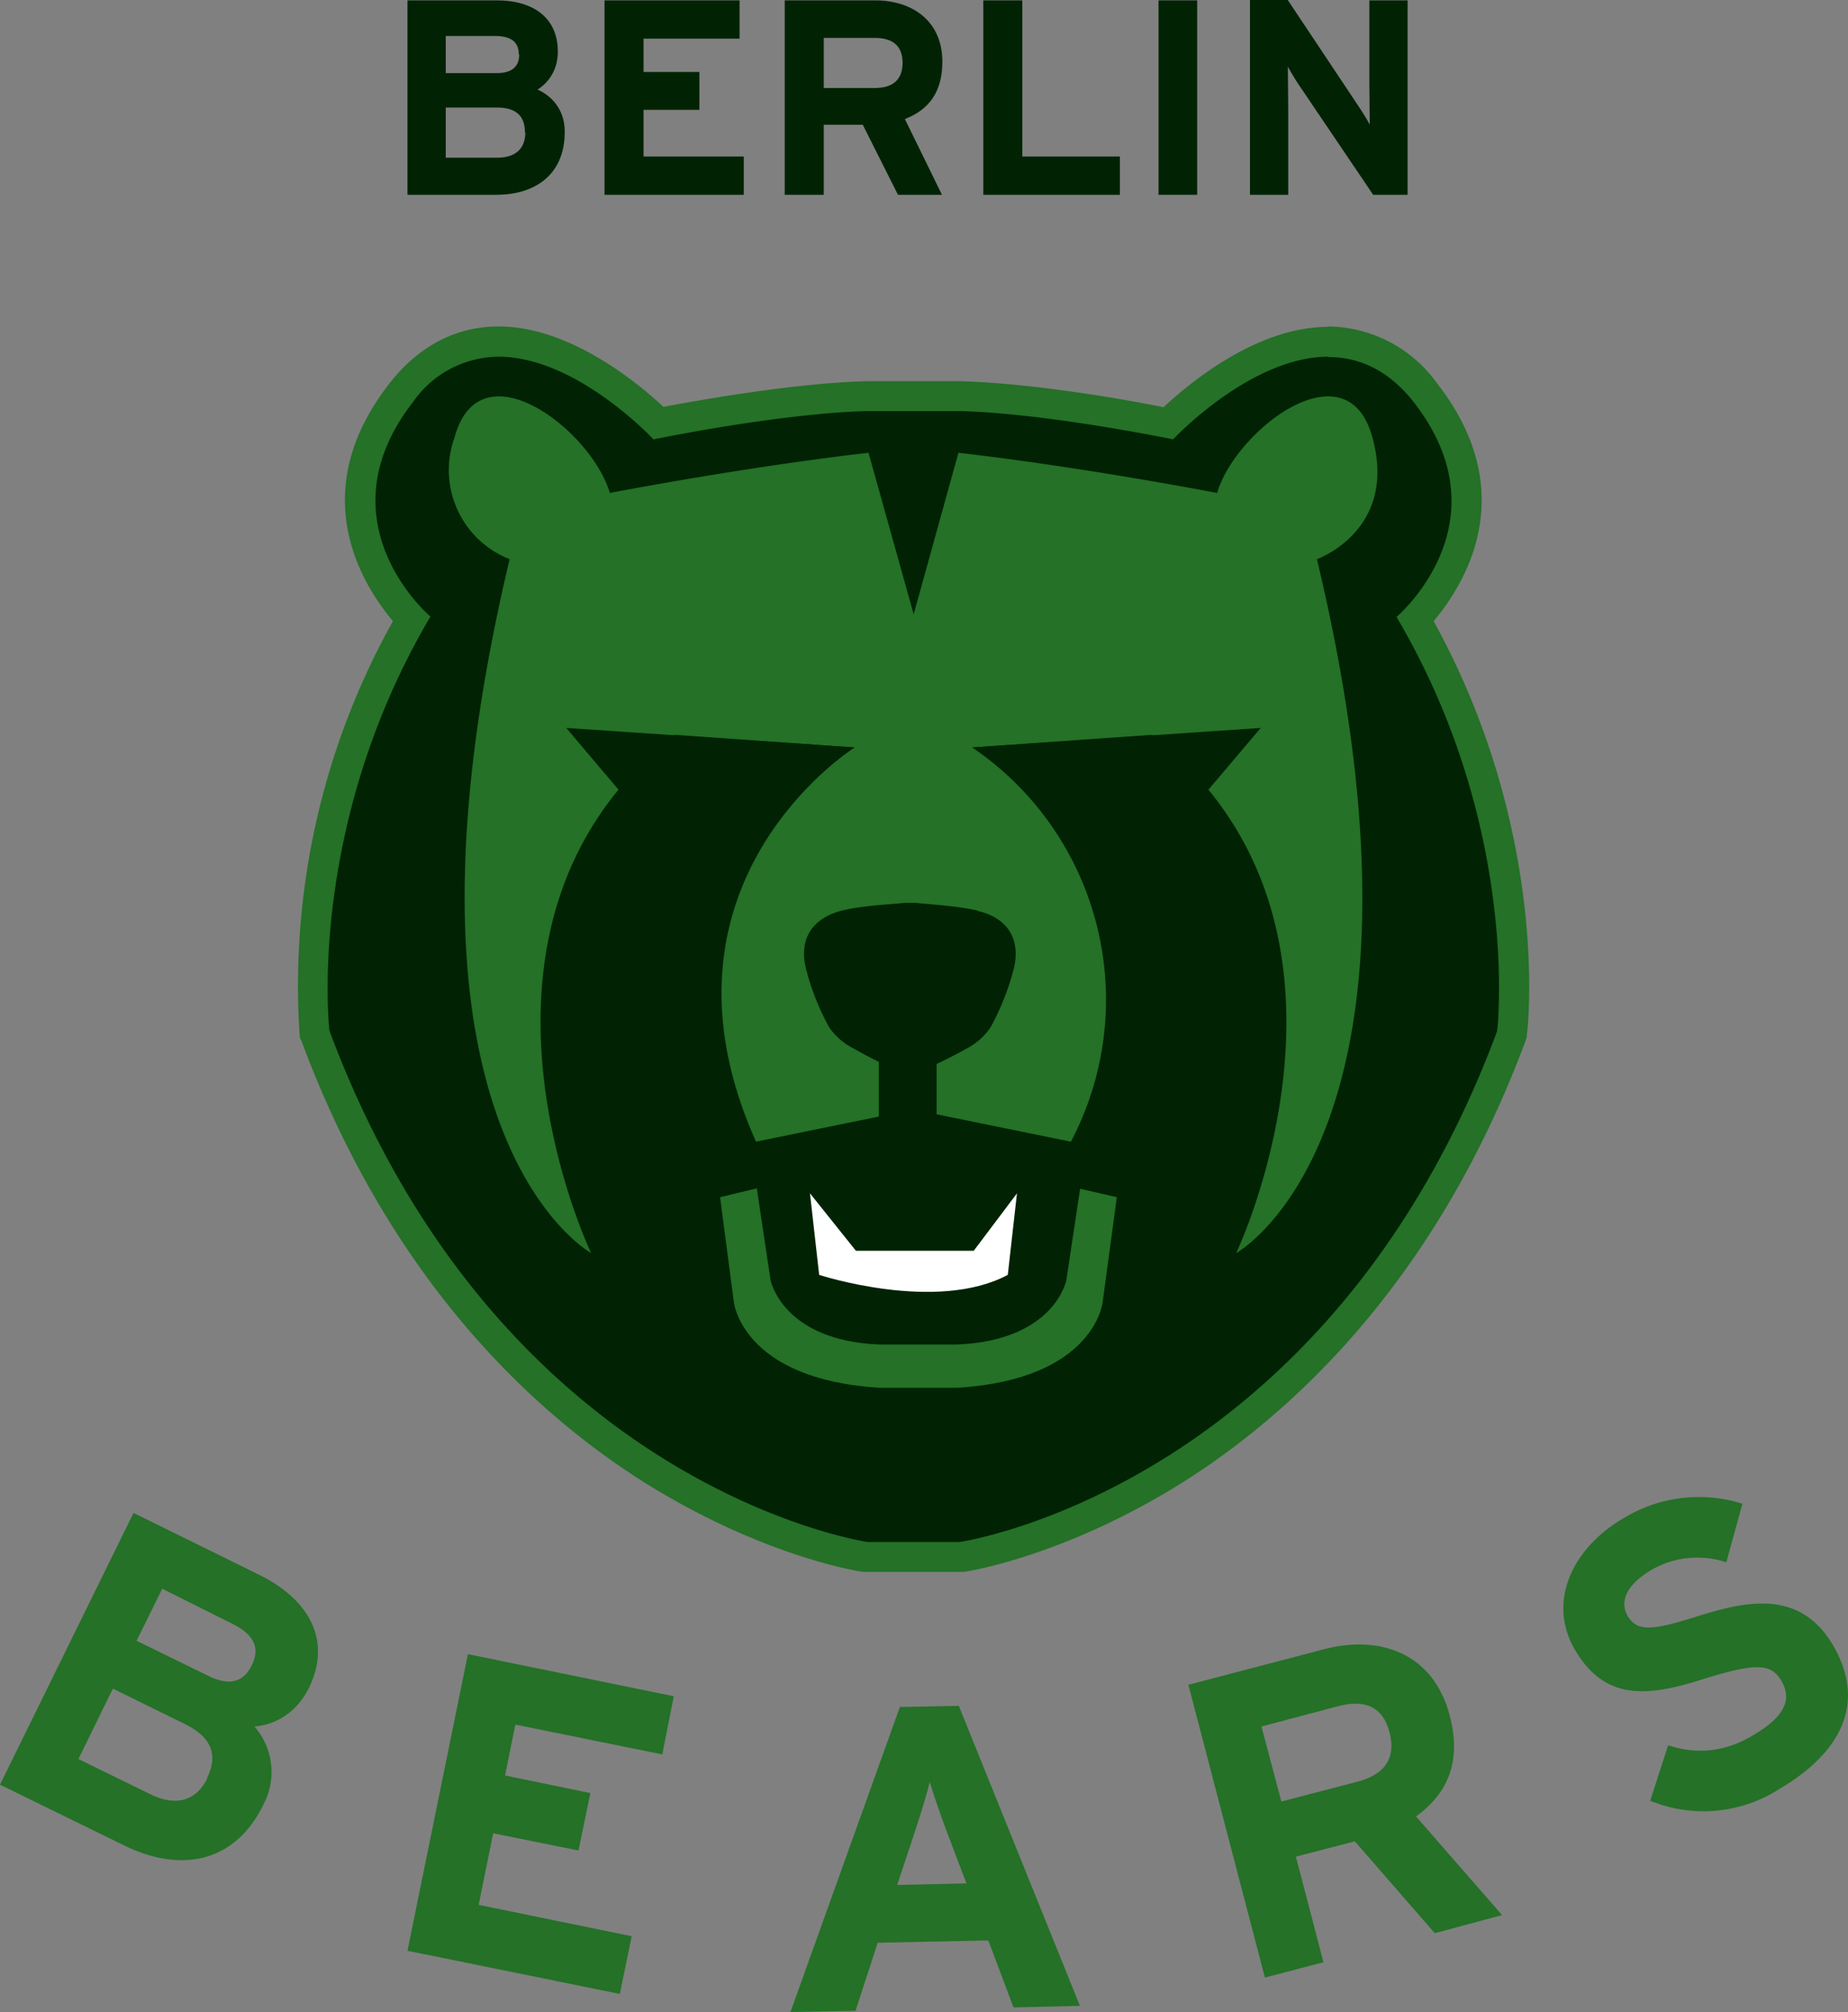 <svg xmlns="http://www.w3.org/2000/svg" id="Layer_1" width="483" height="525.7"><rect width="100%" height="100%" fill="#808080" stroke="none"/><defs id="defs85"><style id="style83">.cls-1{fill:#012304}.cls-4{fill:#247127}</style></defs><g id="g137" transform="translate(-58.5 -37.1)"><g id="g109"><g id="g93"><path id="path89" fill="#012304" d="M285 444h-.3a157 157 0 0 1-55.1-22.5c-27.5-17.1-65.2-50.8-88.6-113.7l-.2-.4v-.5c-.3-2.2-5.9-53.2 25.3-108-6.9-7.2-24.8-30.7-2.8-59a31.3 31.3 0 0 1 25.5-13.4c18.7 0 36.5 16 41.9 21.3 7.6-1.6 34.4-6.6 54.4-7.1h24.2a383 383 0 0 1 54.6 7c5.3-5.2 23.1-21.2 41.8-21.2 10 0 18.6 4.5 25.5 13.4 22 28.3 4.1 51.8-2.7 59a191.3 191.3 0 0 1 25.3 108l-.1.5-.2.4c-23.4 63-61 96.6-88.6 113.7a157 157 0 0 1-55 22.5z" class="cls-1"/><path id="path91" fill="#247127" d="M405.7 130.4c7.8 0 15.6 3.2 22.4 11.9 24.4 31.5-4.6 56-4.6 56 32.6 55.2 26.3 108.2 26.3 108.2C405.2 426.2 309.3 440 309.3 440h-24s-96-13.9-140.7-133.6c0 0-6.2-53 26.4-108.2 0 0-29-24.5-4.6-56a27.5 27.5 0 0 1 22.4-11.9c20.4 0 40.5 21.6 40.5 21.6s32.8-6.8 56-7.4h24c23 .6 55.8 7.4 55.8 7.4s20.2-21.6 40.6-21.6m0-7.8v7.8zc-18.6 0-36 14.4-43.1 21-9.7-2-34.3-6.3-53.2-6.8H285c-18.9.5-43.4 4.9-53.1 6.7-7-6.5-24.6-21-43.1-21-11.2 0-21 5.2-28.6 15-22 28.3-7.3 52.1 1 62a195.3 195.3 0 0 0-24.4 107.9l.1 1 .4.8c23.8 64 62.2 98.2 90.2 115.7 30.6 19 55.5 22.9 56.6 23h26.3c1-.1 26-4 56.6-23 28-17.5 66.4-51.8 90.2-115.7l.3-.9.1-1c.3-2.1 5.8-53-24.4-107.8 8.3-9.9 23-33.7 1-62a35.5 35.5 0 0 0-28.5-15z" class="cls-4"/></g><path id="path95" fill="#247127" d="M338.4 335.4a79.6 79.6 0 0 0-25.8-103l47-3.3c63 49.5 22 135.4 22 135.4s57-31.2 21.1-181.3c0 0 21.2-7.5 14.5-31.8-6.6-24.3-35.7-2-40.6 14.5 0 0-34.6-6.7-67.6-10.5l-11.7 42.2-11.8-42.2c-33 3.8-67.6 10.5-67.6 10.5-4.9-16.5-34-38.8-40.6-14.5a25 25 0 0 0 14.4 31.8C156 333.2 213 364.5 213 364.5s-41.2-85.9 21.9-135.4l47 3.3s-56.2 35.2-25.8 103l41.1-8.4z" class="cls-4"/><path id="path97" fill="#012304" d="M314 275c-5.5-1.2-11.3-1.5-16.3-2H295c-5 .5-10.8.7-16.4 2-7.8 2-11.3 7.4-9.5 15a65.4 65.4 0 0 0 6.1 15.5 17 17 0 0 0 6.5 5.6c4 2.3 8.1 4.3 12.3 6.1.6.3 1.5.4 2.3.3.8 0 1.7 0 2.3-.3 4.2-1.8 8.4-3.8 12.3-6a17 17 0 0 0 6.5-5.7 66 66 0 0 0 6.1-15.4c1.8-7.7-1.7-13.2-9.5-15z" class="cls-1"/><path id="rect99" fill="#012304" d="M288.2 307.3h15.1v26.4h-15.1z" class="cls-1"/><path id="path101" fill="#247127" d="M308.7 399.7c36-2.2 38-22.4 38-22.4l3.7-27.4-9.6-2.2-3.6 23.9s-3 15.7-28.5 16.8h-20.3c-25.4-1-28.5-16.8-28.5-16.8l-3.6-24-9.6 2.3 3.6 27.4s2.1 20.2 38.1 22.4z" class="cls-4"/><path id="polyline103" fill="#012304" d="m281.9 232.4-75.4-5.1 16.6 19.6" class="cls-1"/><path id="polyline105" fill="#012304" d="m312.6 232.4 75.4-5.1-16.6 19.6" class="cls-1"/><path id="path107" fill="#fff" d="M313 363.9h-30.8l-12-15 2.4 21.3s30.6 10 49.3 0l2.4-21.3z" style="fill:#fff"/></g><g id="g123"><path id="path111" fill="#012304" d="M206.1 71.6c0 10.7-7.2 16.4-18 16.4H165V37.2h23.3c9.8 0 16 4.7 16 13.4 0 4.3-2 7.8-5.3 9.9 4 1.8 7.1 5.5 7.1 11zm-12-20.2c0-3.2-1.8-4.9-6.3-4.9H175v9.7h13.4c4.2 0 5.8-2 5.8-4.8zm1.6 20.3c0-4.3-2.3-6.5-7.3-6.5H175v13.1h13.5c5 0 7.3-2.6 7.3-6.6z" class="cls-1"/><path id="path113" fill="#012304" d="M252.9 88h-36.4V37.2h35.3v10h-25.1v8.7h14.6v9.9h-14.6V78h26.2z" class="cls-1"/><path id="path115" fill="#012304" d="M304.9 88h-11.7L284 69.7h-10.2V88h-10.2V37.2h23.7c9.5 0 17.5 5.3 17.5 16 0 7.7-3.3 12.5-9.8 15l9.7 19.8zm-10.5-34.5c0-4.6-2.8-6.5-7.3-6.5h-13.3v13.1h13.3c4.8 0 7.3-2.2 7.3-6.6" class="cls-1"/><path id="path117" fill="#012304" d="M351.2 88h-35.7V37.2h10.2V78h25.5z" class="cls-1"/><path id="path119" fill="#012304" d="M371.4 88h-10.1V37.2h10.1z" class="cls-1"/><path id="path121" fill="#012304" d="M426.4 88h-9l-18.8-27.8a59 59 0 0 1-3.5-5.7l.1 11.1V88h-10V37h9.8l18 27c1.2 1.8 2.9 4.4 3.5 5.7l-.1-11.2V37.2h10z" class="cls-1"/></g><g id="g135"><path id="path125" fill="#247127" d="M127.3 508.7c-7.3 14.9-21.3 18-36.5 10.5l-32.3-15.8 34.9-71 32.5 16c13.8 6.7 19.3 17.6 13.3 29.8-3 6-8.2 9.5-14.2 10a18.1 18.1 0 0 1 2.3 20.5m-14.7-7c3-6 1.2-10.7-5.7-14.1L88 478.3l-9 18.4 19 9.3c6.9 3.3 12 1.3 14.7-4.3zm11.7-29.5c2.2-4.4.8-8-5.4-11l-18-9-6.7 13.6L113 475c5.9 2.9 9.4 1.2 11.3-2.8" class="cls-4"/><path id="path127" fill="#247127" d="M220.6 558.1 165 546.8l15.8-77.5 53.8 11-3 15.2-38.4-7.8-2.7 13.3 22.3 4.6-3.1 15-22.3-4.5-3.8 18.7 40 8.2-3.1 15.1z" class="cls-4"/><path id="path129" fill="#247127" d="m340.8 561.2-17.4.4-6.6-17.5-28.9.6-5.8 17.8-17 .3 28.6-79.7 15.4-.3 31.7 78.5zm-29.7-32-5.4-14.2c-1.7-4.6-3.3-9.3-4.2-12.3-.7 3-2.2 7.8-3.7 12.4l-4.8 14.5z" class="cls-4"/><path id="path131" fill="#247127" d="m451 537.5-17.5 4.7-20.9-24-15.4 4 7.2 27.6-15.3 4-20-76.5 35.5-9.3c14.5-3.8 28.5 1 32.8 17.3 3 11.5 0 20-8.8 26.4l22.5 25.8zm-29.3-47.7c-1.8-7-6.7-8.7-13.5-6.9l-20 5.3 5.2 19.6 20-5.2c7.1-1.9 10-6.2 8.3-12.8" class="cls-4"/><path id="path133" fill="#247127" d="M537.6 467c7.6 13 4.6 26.5-14 37.5a36.7 36.7 0 0 1-33.8 3.1l4.7-14.5c8 2.7 15.5 1.4 22-2.5 8.1-4.7 10.6-9.2 7.6-14.3-2.6-4.4-6.1-5-20.7-.4-14.3 4.5-25.4 5.7-33.3-7.8-7.2-12.4-.8-26.4 12.7-34.3a37.8 37.8 0 0 1 31.1-3.8l-4.2 15.3a24 24 0 0 0-19.6 2c-7.4 4.4-8 8.9-6.2 12 2.5 4.2 6.3 3.9 18.6 0 12.3-3.8 26.4-7.1 35.1 7.7" class="cls-4"/></g></g></svg>